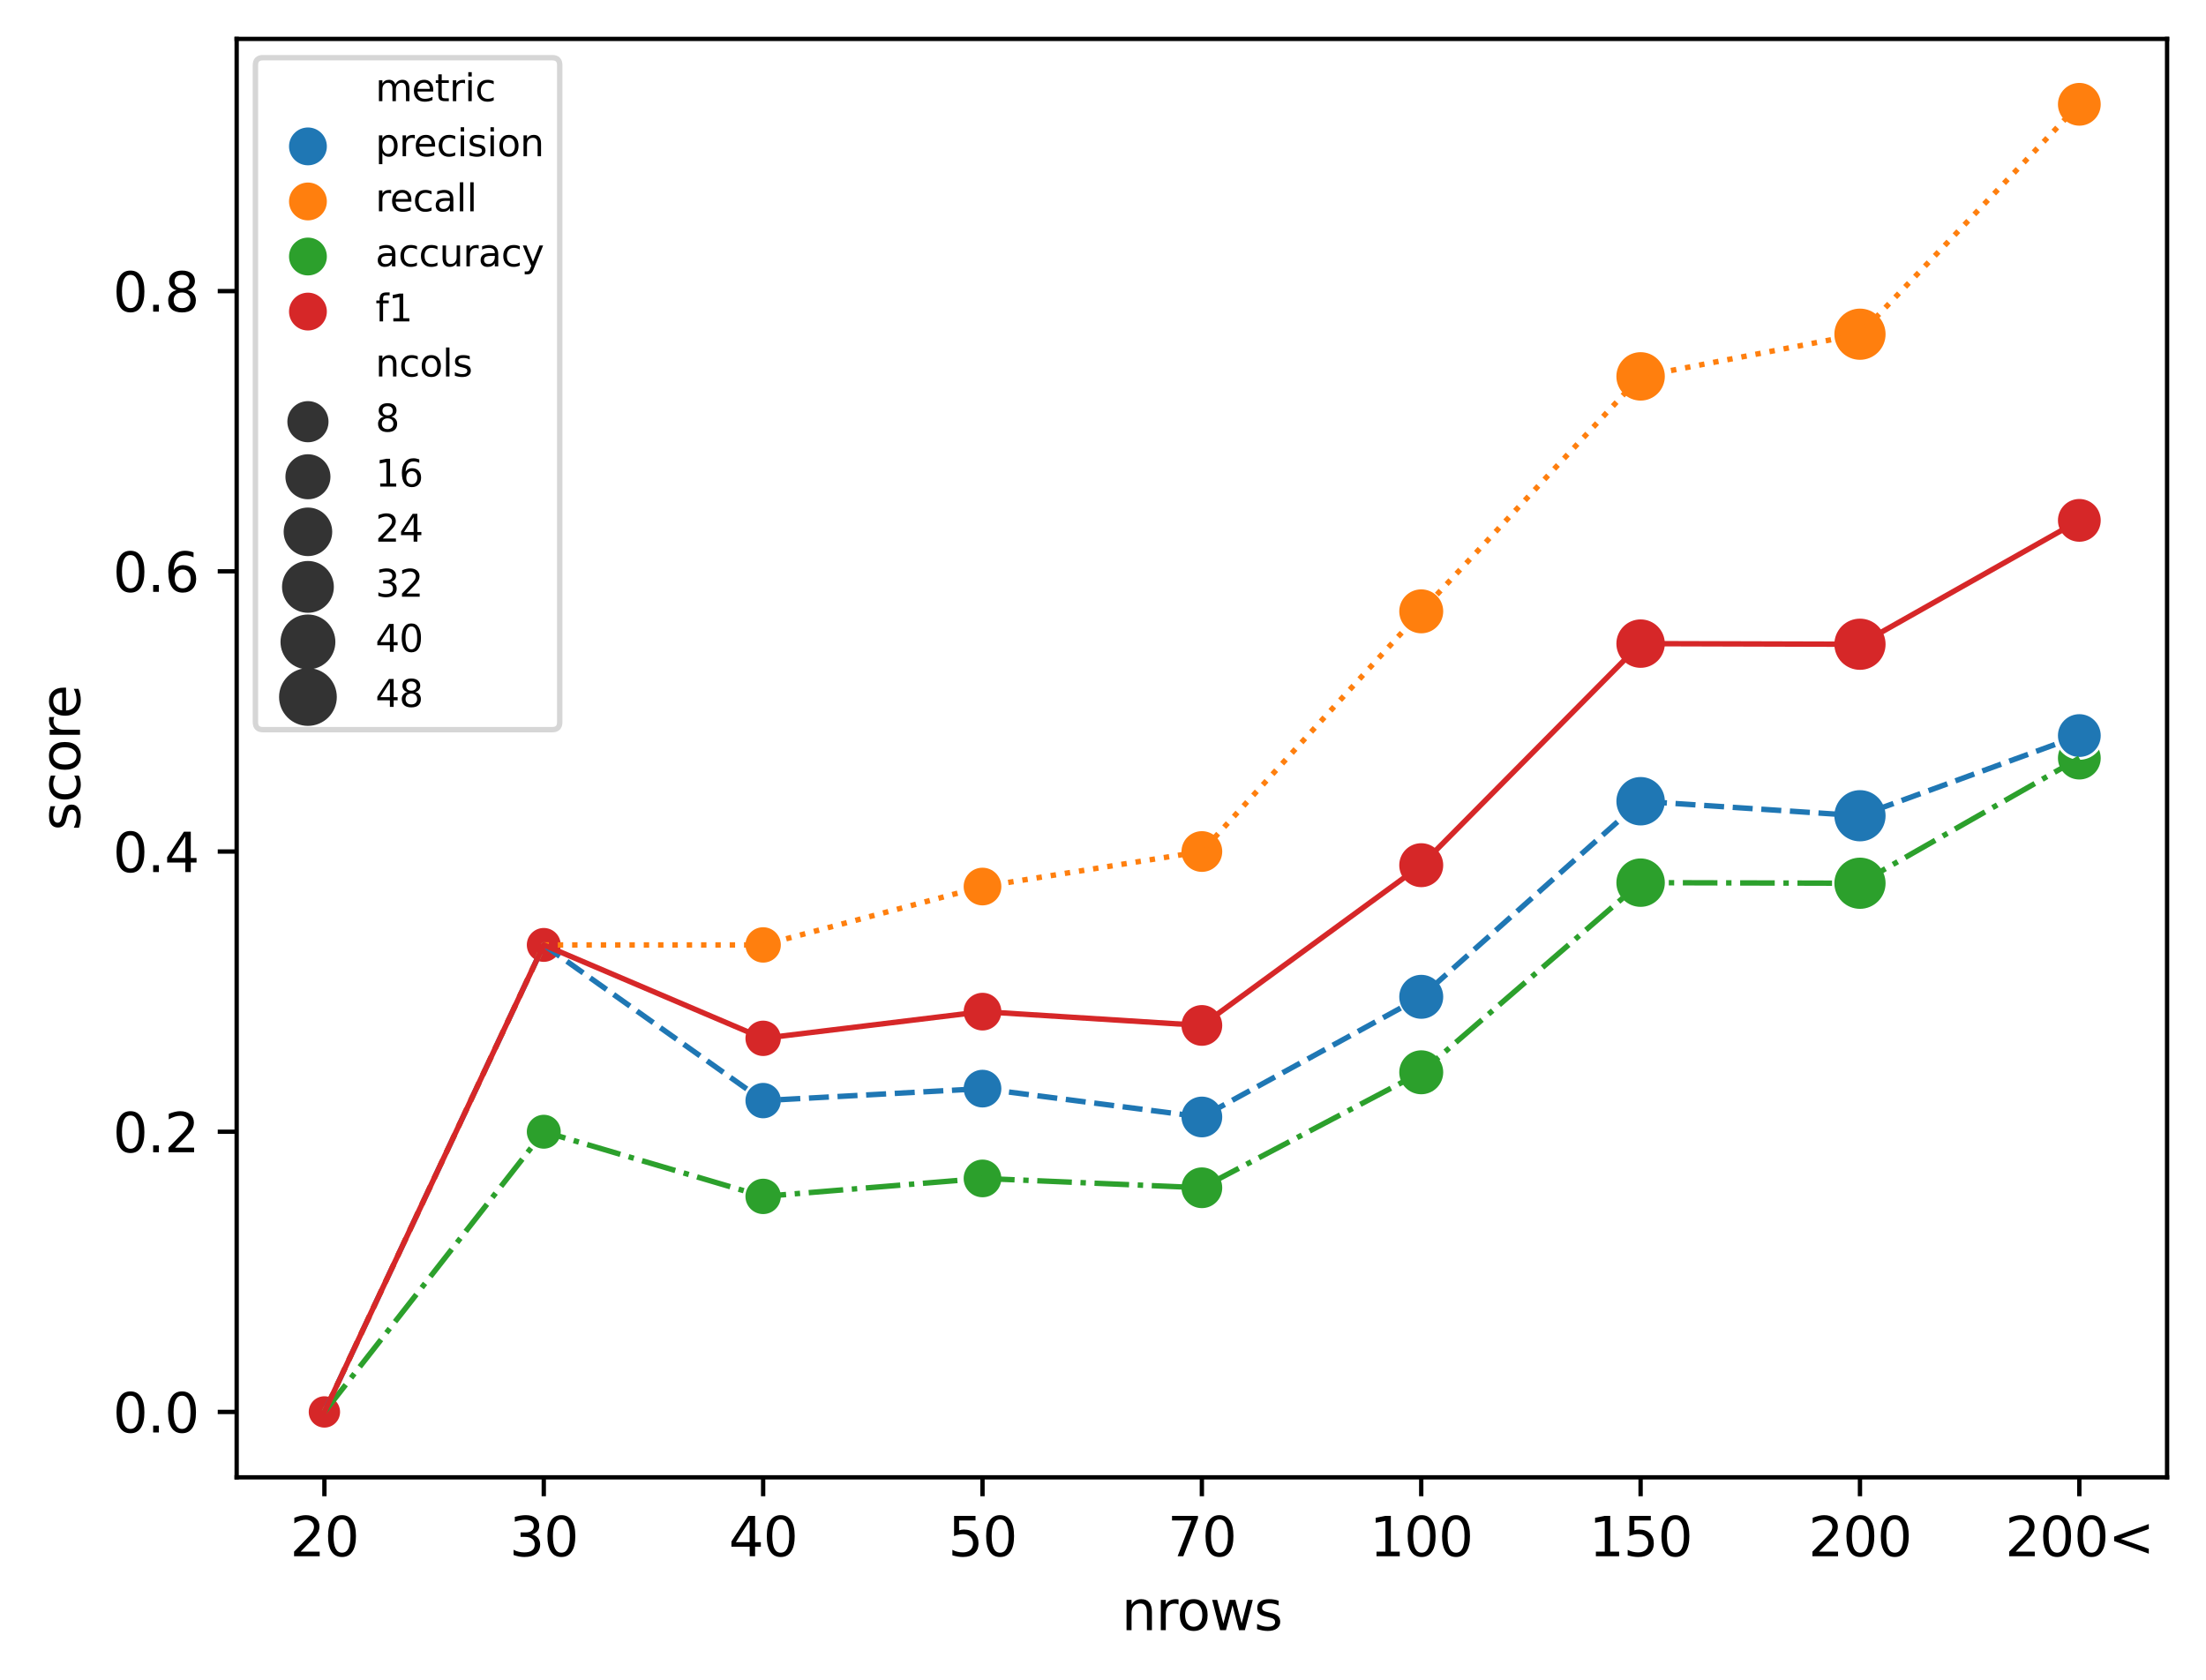 <?xml version="1.0" encoding="utf-8" standalone="no"?>
<!DOCTYPE svg PUBLIC "-//W3C//DTD SVG 1.1//EN"
  "http://www.w3.org/Graphics/SVG/1.1/DTD/svg11.dtd">
<svg xmlns:xlink="http://www.w3.org/1999/xlink" width="408.101pt" height="310.868pt" viewBox="0 0 408.101 310.868" xmlns="http://www.w3.org/2000/svg" version="1.1">
 <defs>
  <style type="text/css">*{stroke-linejoin: round; stroke-linecap: butt}</style>
 </defs>
 <g id="figure_1">
  <g id="patch_1">
   <path d="M 0 310.868 
L 408.101 310.868 
L 408.101 0 
L 0 0 
z
" style="fill: #ffffff"/>
  </g>
  <g id="axes_1">
   <g id="patch_2">
    <path d="M 43.781 273.312 
L 400.901 273.312 
L 400.901 7.2 
L 43.781 7.2 
z
" style="fill: #ffffff"/>
   </g>
   <g id="PathCollection_1">
    <path d="M 384.669 144.476 
C 385.788 144.476 386.861 144.032 387.653 143.24 
C 388.444 142.449 388.889 141.375 388.889 140.256 
C 388.889 139.137 388.444 138.063 387.653 137.272 
C 386.861 136.48 385.788 136.036 384.669 136.036 
C 383.549 136.036 382.476 136.48 381.684 137.272 
C 380.893 138.063 380.448 139.137 380.448 140.256 
C 380.448 141.375 380.893 142.449 381.684 143.24 
C 382.476 144.032 383.549 144.476 384.669 144.476 
z
" clip-path="url(#p14c8419412)" style="fill: #2ca02c; stroke: #ffffff; stroke-width: 0.525"/>
    <path d="M 384.669 140.305 
C 385.788 140.305 386.861 139.861 387.653 139.069 
C 388.444 138.278 388.889 137.204 388.889 136.085 
C 388.889 134.966 388.444 133.892 387.653 133.101 
C 386.861 132.309 385.788 131.864 384.669 131.864 
C 383.549 131.864 382.476 132.309 381.684 133.101 
C 380.893 133.892 380.448 134.966 380.448 136.085 
C 380.448 137.204 380.893 138.278 381.684 139.069 
C 382.476 139.861 383.549 140.305 384.669 140.305 
z
" clip-path="url(#p14c8419412)" style="fill: #1f77b4; stroke: #ffffff; stroke-width: 0.525"/>
    <path d="M 384.669 23.516 
C 385.788 23.516 386.861 23.072 387.653 22.28 
C 388.444 21.489 388.889 20.415 388.889 19.296 
C 388.889 18.177 388.444 17.103 387.653 16.312 
C 386.861 15.52 385.788 15.076 384.669 15.076 
C 383.549 15.076 382.476 15.52 381.684 16.312 
C 380.893 17.103 380.448 18.177 380.448 19.296 
C 380.448 20.415 380.893 21.489 381.684 22.28 
C 382.476 23.072 383.549 23.516 384.669 23.516 
z
" clip-path="url(#p14c8419412)" style="fill: #ff7f0e; stroke: #ffffff; stroke-width: 0.525"/>
    <path d="M 384.669 100.491 
C 385.788 100.491 386.861 100.046 387.653 99.255 
C 388.444 98.463 388.889 97.39 388.889 96.271 
C 388.889 95.151 388.444 94.078 387.653 93.286 
C 386.861 92.495 385.788 92.05 384.669 92.05 
C 383.549 92.05 382.476 92.495 381.684 93.286 
C 380.893 94.078 380.448 95.151 380.448 96.271 
C 380.448 97.39 380.893 98.463 381.684 99.255 
C 382.476 100.046 383.549 100.491 384.669 100.491 
z
" clip-path="url(#p14c8419412)" style="fill: #d62728; stroke: #ffffff; stroke-width: 0.525"/>
    <path d="M 344.087 168.405 
C 345.413 168.405 346.685 167.878 347.622 166.94 
C 348.56 166.003 349.087 164.731 349.087 163.405 
C 349.087 162.079 348.56 160.807 347.622 159.869 
C 346.685 158.932 345.413 158.405 344.087 158.405 
C 342.761 158.405 341.489 158.932 340.551 159.869 
C 339.614 160.807 339.087 162.079 339.087 163.405 
C 339.087 164.731 339.614 166.003 340.551 166.94 
C 341.489 167.878 342.761 168.405 344.087 168.405 
z
" clip-path="url(#p14c8419412)" style="fill: #2ca02c; stroke: #ffffff; stroke-width: 0.525"/>
    <path d="M 344.087 155.918 
C 345.413 155.918 346.685 155.391 347.622 154.454 
C 348.56 153.516 349.087 152.244 349.087 150.918 
C 349.087 149.592 348.56 148.32 347.622 147.383 
C 346.685 146.445 345.413 145.918 344.087 145.918 
C 342.761 145.918 341.489 146.445 340.551 147.383 
C 339.614 148.32 339.087 149.592 339.087 150.918 
C 339.087 152.244 339.614 153.516 340.551 154.454 
C 341.489 155.391 342.761 155.918 344.087 155.918 
z
" clip-path="url(#p14c8419412)" style="fill: #1f77b4; stroke: #ffffff; stroke-width: 0.525"/>
    <path d="M 344.087 66.831 
C 345.413 66.831 346.685 66.305 347.622 65.367 
C 348.56 64.429 349.087 63.157 349.087 61.831 
C 349.087 60.505 348.56 59.233 347.622 58.296 
C 346.685 57.358 345.413 56.831 344.087 56.831 
C 342.761 56.831 341.489 57.358 340.551 58.296 
C 339.614 59.233 339.087 60.505 339.087 61.831 
C 339.087 63.157 339.614 64.429 340.551 65.367 
C 341.489 66.305 342.761 66.831 344.087 66.831 
z
" clip-path="url(#p14c8419412)" style="fill: #ff7f0e; stroke: #ffffff; stroke-width: 0.525"/>
    <path d="M 344.087 124.189 
C 345.413 124.189 346.685 123.662 347.622 122.724 
C 348.56 121.787 349.087 120.515 349.087 119.189 
C 349.087 117.863 348.56 116.591 347.622 115.653 
C 346.685 114.715 345.413 114.189 344.087 114.189 
C 342.761 114.189 341.489 114.715 340.551 115.653 
C 339.614 116.591 339.087 117.863 339.087 119.189 
C 339.087 120.515 339.614 121.787 340.551 122.724 
C 341.489 123.662 342.761 124.189 344.087 124.189 
z
" clip-path="url(#p14c8419412)" style="fill: #d62728; stroke: #ffffff; stroke-width: 0.525"/>
    <path d="M 60.014 264.378 
C 60.853 264.378 61.657 264.045 62.25 263.452 
C 62.843 262.859 63.176 262.055 63.176 261.216 
C 63.176 260.377 62.843 259.573 62.25 258.98 
C 61.657 258.387 60.853 258.054 60.014 258.054 
C 59.175 258.054 58.371 258.387 57.778 258.98 
C 57.185 259.573 56.852 260.377 56.852 261.216 
C 56.852 262.055 57.185 262.859 57.778 263.452 
C 58.371 264.045 59.175 264.378 60.014 264.378 
z
" clip-path="url(#p14c8419412)" style="fill: #2ca02c; stroke: #ffffff; stroke-width: 0.525"/>
    <path d="M 60.014 264.378 
C 60.853 264.378 61.657 264.045 62.25 263.452 
C 62.843 262.859 63.176 262.055 63.176 261.216 
C 63.176 260.377 62.843 259.573 62.25 258.98 
C 61.657 258.387 60.853 258.054 60.014 258.054 
C 59.175 258.054 58.371 258.387 57.778 258.98 
C 57.185 259.573 56.852 260.377 56.852 261.216 
C 56.852 262.055 57.185 262.859 57.778 263.452 
C 58.371 264.045 59.175 264.378 60.014 264.378 
z
" clip-path="url(#p14c8419412)" style="fill: #1f77b4; stroke: #ffffff; stroke-width: 0.525"/>
    <path d="M 60.014 264.378 
C 60.853 264.378 61.657 264.045 62.25 263.452 
C 62.843 262.859 63.176 262.055 63.176 261.216 
C 63.176 260.377 62.843 259.573 62.25 258.98 
C 61.657 258.387 60.853 258.054 60.014 258.054 
C 59.175 258.054 58.371 258.387 57.778 258.98 
C 57.185 259.573 56.852 260.377 56.852 261.216 
C 56.852 262.055 57.185 262.859 57.778 263.452 
C 58.371 264.045 59.175 264.378 60.014 264.378 
z
" clip-path="url(#p14c8419412)" style="fill: #ff7f0e; stroke: #ffffff; stroke-width: 0.525"/>
    <path d="M 60.014 264.378 
C 60.853 264.378 61.657 264.045 62.25 263.452 
C 62.843 262.859 63.176 262.055 63.176 261.216 
C 63.176 260.377 62.843 259.573 62.25 258.98 
C 61.657 258.387 60.853 258.054 60.014 258.054 
C 59.175 258.054 58.371 258.387 57.778 258.98 
C 57.185 259.573 56.852 260.377 56.852 261.216 
C 56.852 262.055 57.185 262.859 57.778 263.452 
C 58.371 264.045 59.175 264.378 60.014 264.378 
z
" clip-path="url(#p14c8419412)" style="fill: #d62728; stroke: #ffffff; stroke-width: 0.525"/>
    <path d="M 100.596 212.776 
C 101.498 212.776 102.363 212.418 103 211.78 
C 103.638 211.143 103.996 210.278 103.996 209.376 
C 103.996 208.474 103.638 207.609 103 206.972 
C 102.363 206.334 101.498 205.976 100.596 205.976 
C 99.694 205.976 98.829 206.334 98.191 206.972 
C 97.554 207.609 97.195 208.474 97.195 209.376 
C 97.195 210.278 97.554 211.143 98.191 211.78 
C 98.829 212.418 99.694 212.776 100.596 212.776 
z
" clip-path="url(#p14c8419412)" style="fill: #2ca02c; stroke: #ffffff; stroke-width: 0.525"/>
    <path d="M 100.596 178.216 
C 101.498 178.216 102.363 177.858 103 177.22 
C 103.638 176.583 103.996 175.718 103.996 174.816 
C 103.996 173.914 103.638 173.049 103 172.412 
C 102.363 171.774 101.498 171.416 100.596 171.416 
C 99.694 171.416 98.829 171.774 98.191 172.412 
C 97.554 173.049 97.195 173.914 97.195 174.816 
C 97.195 175.718 97.554 176.583 98.191 177.22 
C 98.829 177.858 99.694 178.216 100.596 178.216 
z
" clip-path="url(#p14c8419412)" style="fill: #1f77b4; stroke: #ffffff; stroke-width: 0.525"/>
    <path d="M 100.596 178.216 
C 101.498 178.216 102.363 177.858 103 177.22 
C 103.638 176.583 103.996 175.718 103.996 174.816 
C 103.996 173.914 103.638 173.049 103 172.412 
C 102.363 171.774 101.498 171.416 100.596 171.416 
C 99.694 171.416 98.829 171.774 98.191 172.412 
C 97.554 173.049 97.195 173.914 97.195 174.816 
C 97.195 175.718 97.554 176.583 98.191 177.22 
C 98.829 177.858 99.694 178.216 100.596 178.216 
z
" clip-path="url(#p14c8419412)" style="fill: #ff7f0e; stroke: #ffffff; stroke-width: 0.525"/>
    <path d="M 100.596 178.216 
C 101.498 178.216 102.363 177.858 103 177.22 
C 103.638 176.583 103.996 175.718 103.996 174.816 
C 103.996 173.914 103.638 173.049 103 172.412 
C 102.363 171.774 101.498 171.416 100.596 171.416 
C 99.694 171.416 98.829 171.774 98.191 172.412 
C 97.554 173.049 97.195 173.914 97.195 174.816 
C 97.195 175.718 97.554 176.583 98.191 177.22 
C 98.829 177.858 99.694 178.216 100.596 178.216 
z
" clip-path="url(#p14c8419412)" style="fill: #d62728; stroke: #ffffff; stroke-width: 0.525"/>
    <path d="M 141.178 224.875 
C 142.115 224.875 143.015 224.502 143.678 223.839 
C 144.341 223.176 144.713 222.277 144.713 221.339 
C 144.713 220.401 144.341 219.502 143.678 218.839 
C 143.015 218.176 142.115 217.804 141.178 217.804 
C 140.24 217.804 139.341 218.176 138.678 218.839 
C 138.015 219.502 137.642 220.401 137.642 221.339 
C 137.642 222.277 138.015 223.176 138.678 223.839 
C 139.341 224.502 140.24 224.875 141.178 224.875 
z
" clip-path="url(#p14c8419412)" style="fill: #2ca02c; stroke: #ffffff; stroke-width: 0.525"/>
    <path d="M 141.178 207.152 
C 142.115 207.152 143.015 206.779 143.678 206.116 
C 144.341 205.453 144.713 204.554 144.713 203.616 
C 144.713 202.678 144.341 201.779 143.678 201.116 
C 143.015 200.453 142.115 200.08 141.178 200.08 
C 140.24 200.08 139.341 200.453 138.678 201.116 
C 138.015 201.779 137.642 202.678 137.642 203.616 
C 137.642 204.554 138.015 205.453 138.678 206.116 
C 139.341 206.779 140.24 207.152 141.178 207.152 
z
" clip-path="url(#p14c8419412)" style="fill: #1f77b4; stroke: #ffffff; stroke-width: 0.525"/>
    <path d="M 141.178 178.352 
C 142.115 178.352 143.015 177.979 143.678 177.316 
C 144.341 176.653 144.713 175.754 144.713 174.816 
C 144.713 173.878 144.341 172.979 143.678 172.316 
C 143.015 171.653 142.115 171.28 141.178 171.28 
C 140.24 171.28 139.341 171.653 138.678 172.316 
C 138.015 172.979 137.642 173.878 137.642 174.816 
C 137.642 175.754 138.015 176.653 138.678 177.316 
C 139.341 177.979 140.24 178.352 141.178 178.352 
z
" clip-path="url(#p14c8419412)" style="fill: #ff7f0e; stroke: #ffffff; stroke-width: 0.525"/>
    <path d="M 141.178 195.632 
C 142.115 195.632 143.015 195.259 143.678 194.596 
C 144.341 193.933 144.713 193.034 144.713 192.096 
C 144.713 191.158 144.341 190.259 143.678 189.596 
C 143.015 188.933 142.115 188.56 141.178 188.56 
C 140.24 188.56 139.341 188.933 138.678 189.596 
C 138.015 190.259 137.642 191.158 137.642 192.096 
C 137.642 193.034 138.015 193.933 138.678 194.596 
C 139.341 195.259 140.24 195.632 141.178 195.632 
z
" clip-path="url(#p14c8419412)" style="fill: #d62728; stroke: #ffffff; stroke-width: 0.525"/>
    <path d="M 181.759 221.766 
C 182.754 221.766 183.708 221.371 184.411 220.668 
C 185.114 219.964 185.509 219.011 185.509 218.016 
C 185.509 217.021 185.114 216.068 184.411 215.364 
C 183.708 214.661 182.754 214.266 181.759 214.266 
C 180.765 214.266 179.811 214.661 179.108 215.364 
C 178.405 216.068 178.009 217.021 178.009 218.016 
C 178.009 219.011 178.405 219.964 179.108 220.668 
C 179.811 221.371 180.765 221.766 181.759 221.766 
z
" clip-path="url(#p14c8419412)" style="fill: #2ca02c; stroke: #ffffff; stroke-width: 0.525"/>
    <path d="M 181.759 205.151 
C 182.754 205.151 183.708 204.755 184.411 204.052 
C 185.114 203.349 185.509 202.395 185.509 201.401 
C 185.509 200.406 185.114 199.452 184.411 198.749 
C 183.708 198.046 182.754 197.651 181.759 197.651 
C 180.765 197.651 179.811 198.046 179.108 198.749 
C 178.405 199.452 178.009 200.406 178.009 201.401 
C 178.009 202.395 178.405 203.349 179.108 204.052 
C 179.811 204.755 180.765 205.151 181.759 205.151 
z
" clip-path="url(#p14c8419412)" style="fill: #1f77b4; stroke: #ffffff; stroke-width: 0.525"/>
    <path d="M 181.759 167.766 
C 182.754 167.766 183.708 167.371 184.411 166.668 
C 185.114 165.964 185.509 165.011 185.509 164.016 
C 185.509 163.021 185.114 162.068 184.411 161.364 
C 183.708 160.661 182.754 160.266 181.759 160.266 
C 180.765 160.266 179.811 160.661 179.108 161.364 
C 178.405 162.068 178.009 163.021 178.009 164.016 
C 178.009 165.011 178.405 165.964 179.108 166.668 
C 179.811 167.371 180.765 167.766 181.759 167.766 
z
" clip-path="url(#p14c8419412)" style="fill: #ff7f0e; stroke: #ffffff; stroke-width: 0.525"/>
    <path d="M 181.759 190.909 
C 182.754 190.909 183.708 190.514 184.411 189.811 
C 185.114 189.107 185.509 188.153 185.509 187.159 
C 185.509 186.164 185.114 185.21 184.411 184.507 
C 183.708 183.804 182.754 183.409 181.759 183.409 
C 180.765 183.409 179.811 183.804 179.108 184.507 
C 178.405 185.21 178.009 186.164 178.009 187.159 
C 178.009 188.153 178.405 189.107 179.108 189.811 
C 179.811 190.514 180.765 190.909 181.759 190.909 
z
" clip-path="url(#p14c8419412)" style="fill: #d62728; stroke: #ffffff; stroke-width: 0.525"/>
    <path d="M 222.341 223.775 
C 223.41 223.775 224.436 223.35 225.192 222.594 
C 225.948 221.838 226.372 220.813 226.372 219.744 
C 226.372 218.675 225.948 217.65 225.192 216.894 
C 224.436 216.138 223.41 215.713 222.341 215.713 
C 221.272 215.713 220.247 216.138 219.491 216.894 
C 218.735 217.65 218.31 218.675 218.31 219.744 
C 218.31 220.813 218.735 221.838 219.491 222.594 
C 220.247 223.35 221.272 223.775 222.341 223.775 
z
" clip-path="url(#p14c8419412)" style="fill: #2ca02c; stroke: #ffffff; stroke-width: 0.525"/>
    <path d="M 222.341 210.679 
C 223.41 210.679 224.436 210.254 225.192 209.498 
C 225.948 208.742 226.372 207.717 226.372 206.648 
C 226.372 205.579 225.948 204.553 225.192 203.797 
C 224.436 203.041 223.41 202.616 222.341 202.616 
C 221.272 202.616 220.247 203.041 219.491 203.797 
C 218.735 204.553 218.31 205.579 218.31 206.648 
C 218.31 207.717 218.735 208.742 219.491 209.498 
C 220.247 210.254 221.272 210.679 222.341 210.679 
z
" clip-path="url(#p14c8419412)" style="fill: #1f77b4; stroke: #ffffff; stroke-width: 0.525"/>
    <path d="M 222.341 161.567 
C 223.41 161.567 224.436 161.142 225.192 160.386 
C 225.948 159.63 226.372 158.605 226.372 157.536 
C 226.372 156.467 225.948 155.442 225.192 154.686 
C 224.436 153.93 223.41 153.505 222.341 153.505 
C 221.272 153.505 220.247 153.93 219.491 154.686 
C 218.735 155.442 218.31 156.467 218.31 157.536 
C 218.31 158.605 218.735 159.63 219.491 160.386 
C 220.247 161.142 221.272 161.567 222.341 161.567 
z
" clip-path="url(#p14c8419412)" style="fill: #ff7f0e; stroke: #ffffff; stroke-width: 0.525"/>
    <path d="M 222.341 193.744 
C 223.41 193.744 224.436 193.319 225.192 192.563 
C 225.948 191.807 226.372 190.782 226.372 189.713 
C 226.372 188.643 225.948 187.618 225.192 186.862 
C 224.436 186.106 223.41 185.681 222.341 185.681 
C 221.272 185.681 220.247 186.106 219.491 186.862 
C 218.735 187.618 218.31 188.643 218.31 189.713 
C 218.31 190.782 218.735 191.807 219.491 192.563 
C 220.247 193.319 221.272 193.744 222.341 193.744 
z
" clip-path="url(#p14c8419412)" style="fill: #d62728; stroke: #ffffff; stroke-width: 0.525"/>
    <path d="M 262.923 202.71 
C 264.071 202.71 265.173 202.254 265.985 201.441 
C 266.797 200.629 267.253 199.528 267.253 198.38 
C 267.253 197.231 266.797 196.13 265.985 195.318 
C 265.173 194.506 264.071 194.05 262.923 194.05 
C 261.775 194.05 260.673 194.506 259.861 195.318 
C 259.049 196.13 258.593 197.231 258.593 198.38 
C 258.593 199.528 259.049 200.629 259.861 201.441 
C 260.673 202.254 261.775 202.71 262.923 202.71 
z
" clip-path="url(#p14c8419412)" style="fill: #2ca02c; stroke: #ffffff; stroke-width: 0.525"/>
    <path d="M 262.923 188.746 
C 264.071 188.746 265.173 188.29 265.985 187.478 
C 266.797 186.666 267.253 185.564 267.253 184.416 
C 267.253 183.268 266.797 182.166 265.985 181.354 
C 265.173 180.542 264.071 180.086 262.923 180.086 
C 261.775 180.086 260.673 180.542 259.861 181.354 
C 259.049 182.166 258.593 183.268 258.593 184.416 
C 258.593 185.564 259.049 186.666 259.861 187.478 
C 260.673 188.29 261.775 188.746 262.923 188.746 
z
" clip-path="url(#p14c8419412)" style="fill: #1f77b4; stroke: #ffffff; stroke-width: 0.525"/>
    <path d="M 262.923 117.432 
C 264.071 117.432 265.173 116.976 265.985 116.164 
C 266.797 115.352 267.253 114.25 267.253 113.102 
C 267.253 111.953 266.797 110.852 265.985 110.04 
C 265.173 109.228 264.071 108.772 262.923 108.772 
C 261.775 108.772 260.673 109.228 259.861 110.04 
C 259.049 110.852 258.593 111.953 258.593 113.102 
C 258.593 114.25 259.049 115.352 259.861 116.164 
C 260.673 116.976 261.775 117.432 262.923 117.432 
z
" clip-path="url(#p14c8419412)" style="fill: #ff7f0e; stroke: #ffffff; stroke-width: 0.525"/>
    <path d="M 262.923 164.395 
C 264.071 164.395 265.173 163.939 265.985 163.127 
C 266.797 162.315 267.253 161.213 267.253 160.065 
C 267.253 158.916 266.797 157.815 265.985 157.003 
C 265.173 156.191 264.071 155.735 262.923 155.735 
C 261.775 155.735 260.673 156.191 259.861 157.003 
C 259.049 157.815 258.593 158.916 258.593 160.065 
C 258.593 161.213 259.049 162.315 259.861 163.127 
C 260.673 163.939 261.775 164.395 262.923 164.395 
z
" clip-path="url(#p14c8419412)" style="fill: #d62728; stroke: #ffffff; stroke-width: 0.525"/>
    <path d="M 303.505 168.039 
C 304.763 168.039 305.969 167.54 306.859 166.65 
C 307.749 165.761 308.248 164.554 308.248 163.296 
C 308.248 162.038 307.749 160.831 306.859 159.942 
C 305.969 159.052 304.763 158.553 303.505 158.553 
C 302.247 158.553 301.04 159.052 300.151 159.942 
C 299.261 160.831 298.761 162.038 298.761 163.296 
C 298.761 164.554 299.261 165.761 300.151 166.65 
C 301.04 167.54 302.247 168.039 303.505 168.039 
z
" clip-path="url(#p14c8419412)" style="fill: #2ca02c; stroke: #ffffff; stroke-width: 0.525"/>
    <path d="M 303.505 152.975 
C 304.763 152.975 305.969 152.475 306.859 151.585 
C 307.749 150.696 308.248 149.489 308.248 148.231 
C 308.248 146.973 307.749 145.767 306.859 144.877 
C 305.969 143.988 304.763 143.488 303.505 143.488 
C 302.247 143.488 301.04 143.988 300.151 144.877 
C 299.261 145.767 298.761 146.973 298.761 148.231 
C 298.761 149.489 299.261 150.696 300.151 151.585 
C 301.04 152.475 302.247 152.975 303.505 152.975 
z
" clip-path="url(#p14c8419412)" style="fill: #1f77b4; stroke: #ffffff; stroke-width: 0.525"/>
    <path d="M 303.505 74.377 
C 304.763 74.377 305.969 73.877 306.859 72.987 
C 307.749 72.098 308.248 70.891 308.248 69.633 
C 308.248 68.375 307.749 67.169 306.859 66.279 
C 305.969 65.39 304.763 64.89 303.505 64.89 
C 302.247 64.89 301.04 65.39 300.151 66.279 
C 299.261 67.169 298.761 68.375 298.761 69.633 
C 298.761 70.891 299.261 72.098 300.151 72.987 
C 301.04 73.877 302.247 74.377 303.505 74.377 
z
" clip-path="url(#p14c8419412)" style="fill: #ff7f0e; stroke: #ffffff; stroke-width: 0.525"/>
    <path d="M 303.505 123.817 
C 304.763 123.817 305.969 123.318 306.859 122.428 
C 307.749 121.539 308.248 120.332 308.248 119.074 
C 308.248 117.816 307.749 116.609 306.859 115.72 
C 305.969 114.83 304.763 114.331 303.505 114.331 
C 302.247 114.331 301.04 114.83 300.151 115.72 
C 299.261 116.609 298.761 117.816 298.761 119.074 
C 298.761 120.332 299.261 121.539 300.151 122.428 
C 301.04 123.318 302.247 123.817 303.505 123.817 
z
" clip-path="url(#p14c8419412)" style="fill: #d62728; stroke: #ffffff; stroke-width: 0.525"/>
   </g>
   <g id="PathCollection_2"/>
   <g id="PathCollection_3"/>
   <g id="PathCollection_4"/>
   <g id="PathCollection_5"/>
   <g id="PathCollection_6"/>
   <g id="PathCollection_7"/>
   <g id="PathCollection_8"/>
   <g id="PathCollection_9"/>
   <g id="PathCollection_10"/>
   <g id="PathCollection_11"/>
   <g id="matplotlib.axis_1">
    <g id="xtick_1">
     <g id="line2d_1">
      <defs>
       <path id="mf96c2c9dcd" d="M 0 0 
L 0 3.5 
" style="stroke: #000000; stroke-width: 0.8"/>
      </defs>
      <g>
       <use xlink:href="#mf96c2c9dcd" x="60.014" y="273.312" style="stroke: #000000; stroke-width: 0.8"/>
      </g>
     </g>
     <g id="text_1">
      <!-- 20 -->
      <g transform="translate(53.651 287.91)scale(0.1 -0.1)">
       <defs>
        <path id="DejaVuSans-32" d="M 1228 531 
L 3431 531 
L 3431 0 
L 469 0 
L 469 531 
Q 828 903 1448 1529 
Q 2069 2156 2228 2338 
Q 2531 2678 2651 2914 
Q 2772 3150 2772 3378 
Q 2772 3750 2511 3984 
Q 2250 4219 1831 4219 
Q 1534 4219 1204 4116 
Q 875 4013 500 3803 
L 500 4441 
Q 881 4594 1212 4672 
Q 1544 4750 1819 4750 
Q 2544 4750 2975 4387 
Q 3406 4025 3406 3419 
Q 3406 3131 3298 2873 
Q 3191 2616 2906 2266 
Q 2828 2175 2409 1742 
Q 1991 1309 1228 531 
z
" transform="scale(0.016)"/>
        <path id="DejaVuSans-30" d="M 2034 4250 
Q 1547 4250 1301 3770 
Q 1056 3291 1056 2328 
Q 1056 1369 1301 889 
Q 1547 409 2034 409 
Q 2525 409 2770 889 
Q 3016 1369 3016 2328 
Q 3016 3291 2770 3770 
Q 2525 4250 2034 4250 
z
M 2034 4750 
Q 2819 4750 3233 4129 
Q 3647 3509 3647 2328 
Q 3647 1150 3233 529 
Q 2819 -91 2034 -91 
Q 1250 -91 836 529 
Q 422 1150 422 2328 
Q 422 3509 836 4129 
Q 1250 4750 2034 4750 
z
" transform="scale(0.016)"/>
       </defs>
       <use xlink:href="#DejaVuSans-32"/>
       <use xlink:href="#DejaVuSans-30" x="63.623"/>
      </g>
     </g>
    </g>
    <g id="xtick_2">
     <g id="line2d_2">
      <g>
       <use xlink:href="#mf96c2c9dcd" x="100.596" y="273.312" style="stroke: #000000; stroke-width: 0.8"/>
      </g>
     </g>
     <g id="text_2">
      <!-- 30 -->
      <g transform="translate(94.233 287.91)scale(0.1 -0.1)">
       <defs>
        <path id="DejaVuSans-33" d="M 2597 2516 
Q 3050 2419 3304 2112 
Q 3559 1806 3559 1356 
Q 3559 666 3084 287 
Q 2609 -91 1734 -91 
Q 1441 -91 1130 -33 
Q 819 25 488 141 
L 488 750 
Q 750 597 1062 519 
Q 1375 441 1716 441 
Q 2309 441 2620 675 
Q 2931 909 2931 1356 
Q 2931 1769 2642 2001 
Q 2353 2234 1838 2234 
L 1294 2234 
L 1294 2753 
L 1863 2753 
Q 2328 2753 2575 2939 
Q 2822 3125 2822 3475 
Q 2822 3834 2567 4026 
Q 2313 4219 1838 4219 
Q 1578 4219 1281 4162 
Q 984 4106 628 3988 
L 628 4550 
Q 988 4650 1302 4700 
Q 1616 4750 1894 4750 
Q 2613 4750 3031 4423 
Q 3450 4097 3450 3541 
Q 3450 3153 3228 2886 
Q 3006 2619 2597 2516 
z
" transform="scale(0.016)"/>
       </defs>
       <use xlink:href="#DejaVuSans-33"/>
       <use xlink:href="#DejaVuSans-30" x="63.623"/>
      </g>
     </g>
    </g>
    <g id="xtick_3">
     <g id="line2d_3">
      <g>
       <use xlink:href="#mf96c2c9dcd" x="141.178" y="273.312" style="stroke: #000000; stroke-width: 0.8"/>
      </g>
     </g>
     <g id="text_3">
      <!-- 40 -->
      <g transform="translate(134.815 287.91)scale(0.1 -0.1)">
       <defs>
        <path id="DejaVuSans-34" d="M 2419 4116 
L 825 1625 
L 2419 1625 
L 2419 4116 
z
M 2253 4666 
L 3047 4666 
L 3047 1625 
L 3713 1625 
L 3713 1100 
L 3047 1100 
L 3047 0 
L 2419 0 
L 2419 1100 
L 313 1100 
L 313 1709 
L 2253 4666 
z
" transform="scale(0.016)"/>
       </defs>
       <use xlink:href="#DejaVuSans-34"/>
       <use xlink:href="#DejaVuSans-30" x="63.623"/>
      </g>
     </g>
    </g>
    <g id="xtick_4">
     <g id="line2d_4">
      <g>
       <use xlink:href="#mf96c2c9dcd" x="181.759" y="273.312" style="stroke: #000000; stroke-width: 0.8"/>
      </g>
     </g>
     <g id="text_4">
      <!-- 50 -->
      <g transform="translate(175.397 287.91)scale(0.1 -0.1)">
       <defs>
        <path id="DejaVuSans-35" d="M 691 4666 
L 3169 4666 
L 3169 4134 
L 1269 4134 
L 1269 2991 
Q 1406 3038 1543 3061 
Q 1681 3084 1819 3084 
Q 2600 3084 3056 2656 
Q 3513 2228 3513 1497 
Q 3513 744 3044 326 
Q 2575 -91 1722 -91 
Q 1428 -91 1123 -41 
Q 819 9 494 109 
L 494 744 
Q 775 591 1075 516 
Q 1375 441 1709 441 
Q 2250 441 2565 725 
Q 2881 1009 2881 1497 
Q 2881 1984 2565 2268 
Q 2250 2553 1709 2553 
Q 1456 2553 1204 2497 
Q 953 2441 691 2322 
L 691 4666 
z
" transform="scale(0.016)"/>
       </defs>
       <use xlink:href="#DejaVuSans-35"/>
       <use xlink:href="#DejaVuSans-30" x="63.623"/>
      </g>
     </g>
    </g>
    <g id="xtick_5">
     <g id="line2d_5">
      <g>
       <use xlink:href="#mf96c2c9dcd" x="222.341" y="273.312" style="stroke: #000000; stroke-width: 0.8"/>
      </g>
     </g>
     <g id="text_5">
      <!-- 70 -->
      <g transform="translate(215.979 287.91)scale(0.1 -0.1)">
       <defs>
        <path id="DejaVuSans-37" d="M 525 4666 
L 3525 4666 
L 3525 4397 
L 1831 0 
L 1172 0 
L 2766 4134 
L 525 4134 
L 525 4666 
z
" transform="scale(0.016)"/>
       </defs>
       <use xlink:href="#DejaVuSans-37"/>
       <use xlink:href="#DejaVuSans-30" x="63.623"/>
      </g>
     </g>
    </g>
    <g id="xtick_6">
     <g id="line2d_6">
      <g>
       <use xlink:href="#mf96c2c9dcd" x="262.923" y="273.312" style="stroke: #000000; stroke-width: 0.8"/>
      </g>
     </g>
     <g id="text_6">
      <!-- 100 -->
      <g transform="translate(253.379 287.91)scale(0.1 -0.1)">
       <defs>
        <path id="DejaVuSans-31" d="M 794 531 
L 1825 531 
L 1825 4091 
L 703 3866 
L 703 4441 
L 1819 4666 
L 2450 4666 
L 2450 531 
L 3481 531 
L 3481 0 
L 794 0 
L 794 531 
z
" transform="scale(0.016)"/>
       </defs>
       <use xlink:href="#DejaVuSans-31"/>
       <use xlink:href="#DejaVuSans-30" x="63.623"/>
       <use xlink:href="#DejaVuSans-30" x="127.246"/>
      </g>
     </g>
    </g>
    <g id="xtick_7">
     <g id="line2d_7">
      <g>
       <use xlink:href="#mf96c2c9dcd" x="303.505" y="273.312" style="stroke: #000000; stroke-width: 0.8"/>
      </g>
     </g>
     <g id="text_7">
      <!-- 150 -->
      <g transform="translate(293.961 287.91)scale(0.1 -0.1)">
       <use xlink:href="#DejaVuSans-31"/>
       <use xlink:href="#DejaVuSans-35" x="63.623"/>
       <use xlink:href="#DejaVuSans-30" x="127.246"/>
      </g>
     </g>
    </g>
    <g id="xtick_8">
     <g id="line2d_8">
      <g>
       <use xlink:href="#mf96c2c9dcd" x="344.087" y="273.312" style="stroke: #000000; stroke-width: 0.8"/>
      </g>
     </g>
     <g id="text_8">
      <!-- 200 -->
      <g transform="translate(334.543 287.91)scale(0.1 -0.1)">
       <use xlink:href="#DejaVuSans-32"/>
       <use xlink:href="#DejaVuSans-30" x="63.623"/>
       <use xlink:href="#DejaVuSans-30" x="127.246"/>
      </g>
     </g>
    </g>
    <g id="xtick_9">
     <g id="line2d_9">
      <g>
       <use xlink:href="#mf96c2c9dcd" x="384.669" y="273.312" style="stroke: #000000; stroke-width: 0.8"/>
      </g>
     </g>
     <g id="text_9">
      <!-- 200&lt; -->
      <g transform="translate(370.935 287.91)scale(0.1 -0.1)">
       <defs>
        <path id="DejaVuSans-3c" d="M 4684 3150 
L 1459 2003 
L 4684 863 
L 4684 294 
L 678 1747 
L 678 2266 
L 4684 3719 
L 4684 3150 
z
" transform="scale(0.016)"/>
       </defs>
       <use xlink:href="#DejaVuSans-32"/>
       <use xlink:href="#DejaVuSans-30" x="63.623"/>
       <use xlink:href="#DejaVuSans-30" x="127.246"/>
       <use xlink:href="#DejaVuSans-3c" x="190.869"/>
      </g>
     </g>
    </g>
    <g id="text_10">
     <!-- nrows -->
     <g transform="translate(207.476 301.589)scale(0.1 -0.1)">
      <defs>
       <path id="DejaVuSans-6e" d="M 3513 2113 
L 3513 0 
L 2938 0 
L 2938 2094 
Q 2938 2591 2744 2837 
Q 2550 3084 2163 3084 
Q 1697 3084 1428 2787 
Q 1159 2491 1159 1978 
L 1159 0 
L 581 0 
L 581 3500 
L 1159 3500 
L 1159 2956 
Q 1366 3272 1645 3428 
Q 1925 3584 2291 3584 
Q 2894 3584 3203 3211 
Q 3513 2838 3513 2113 
z
" transform="scale(0.016)"/>
       <path id="DejaVuSans-72" d="M 2631 2963 
Q 2534 3019 2420 3045 
Q 2306 3072 2169 3072 
Q 1681 3072 1420 2755 
Q 1159 2438 1159 1844 
L 1159 0 
L 581 0 
L 581 3500 
L 1159 3500 
L 1159 2956 
Q 1341 3275 1631 3429 
Q 1922 3584 2338 3584 
Q 2397 3584 2469 3576 
Q 2541 3569 2628 3553 
L 2631 2963 
z
" transform="scale(0.016)"/>
       <path id="DejaVuSans-6f" d="M 1959 3097 
Q 1497 3097 1228 2736 
Q 959 2375 959 1747 
Q 959 1119 1226 758 
Q 1494 397 1959 397 
Q 2419 397 2687 759 
Q 2956 1122 2956 1747 
Q 2956 2369 2687 2733 
Q 2419 3097 1959 3097 
z
M 1959 3584 
Q 2709 3584 3137 3096 
Q 3566 2609 3566 1747 
Q 3566 888 3137 398 
Q 2709 -91 1959 -91 
Q 1206 -91 779 398 
Q 353 888 353 1747 
Q 353 2609 779 3096 
Q 1206 3584 1959 3584 
z
" transform="scale(0.016)"/>
       <path id="DejaVuSans-77" d="M 269 3500 
L 844 3500 
L 1563 769 
L 2278 3500 
L 2956 3500 
L 3675 769 
L 4391 3500 
L 4966 3500 
L 4050 0 
L 3372 0 
L 2619 2869 
L 1863 0 
L 1184 0 
L 269 3500 
z
" transform="scale(0.016)"/>
       <path id="DejaVuSans-73" d="M 2834 3397 
L 2834 2853 
Q 2591 2978 2328 3040 
Q 2066 3103 1784 3103 
Q 1356 3103 1142 2972 
Q 928 2841 928 2578 
Q 928 2378 1081 2264 
Q 1234 2150 1697 2047 
L 1894 2003 
Q 2506 1872 2764 1633 
Q 3022 1394 3022 966 
Q 3022 478 2636 193 
Q 2250 -91 1575 -91 
Q 1294 -91 989 -36 
Q 684 19 347 128 
L 347 722 
Q 666 556 975 473 
Q 1284 391 1588 391 
Q 1994 391 2212 530 
Q 2431 669 2431 922 
Q 2431 1156 2273 1281 
Q 2116 1406 1581 1522 
L 1381 1569 
Q 847 1681 609 1914 
Q 372 2147 372 2553 
Q 372 3047 722 3315 
Q 1072 3584 1716 3584 
Q 2034 3584 2315 3537 
Q 2597 3491 2834 3397 
z
" transform="scale(0.016)"/>
      </defs>
      <use xlink:href="#DejaVuSans-6e"/>
      <use xlink:href="#DejaVuSans-72" x="63.379"/>
      <use xlink:href="#DejaVuSans-6f" x="102.242"/>
      <use xlink:href="#DejaVuSans-77" x="163.424"/>
      <use xlink:href="#DejaVuSans-73" x="245.211"/>
     </g>
    </g>
   </g>
   <g id="matplotlib.axis_2">
    <g id="ytick_1">
     <g id="line2d_10">
      <defs>
       <path id="mb2755a77a8" d="M 0 0 
L -3.5 0 
" style="stroke: #000000; stroke-width: 0.8"/>
      </defs>
      <g>
       <use xlink:href="#mb2755a77a8" x="43.781" y="261.216" style="stroke: #000000; stroke-width: 0.8"/>
      </g>
     </g>
     <g id="text_11">
      <!-- 0.0 -->
      <g transform="translate(20.878 265.015)scale(0.1 -0.1)">
       <defs>
        <path id="DejaVuSans-2e" d="M 684 794 
L 1344 794 
L 1344 0 
L 684 0 
L 684 794 
z
" transform="scale(0.016)"/>
       </defs>
       <use xlink:href="#DejaVuSans-30"/>
       <use xlink:href="#DejaVuSans-2e" x="63.623"/>
       <use xlink:href="#DejaVuSans-30" x="95.41"/>
      </g>
     </g>
    </g>
    <g id="ytick_2">
     <g id="line2d_11">
      <g>
       <use xlink:href="#mb2755a77a8" x="43.781" y="209.376" style="stroke: #000000; stroke-width: 0.8"/>
      </g>
     </g>
     <g id="text_12">
      <!-- 0.2 -->
      <g transform="translate(20.878 213.175)scale(0.1 -0.1)">
       <use xlink:href="#DejaVuSans-30"/>
       <use xlink:href="#DejaVuSans-2e" x="63.623"/>
       <use xlink:href="#DejaVuSans-32" x="95.41"/>
      </g>
     </g>
    </g>
    <g id="ytick_3">
     <g id="line2d_12">
      <g>
       <use xlink:href="#mb2755a77a8" x="43.781" y="157.536" style="stroke: #000000; stroke-width: 0.8"/>
      </g>
     </g>
     <g id="text_13">
      <!-- 0.4 -->
      <g transform="translate(20.878 161.335)scale(0.1 -0.1)">
       <use xlink:href="#DejaVuSans-30"/>
       <use xlink:href="#DejaVuSans-2e" x="63.623"/>
       <use xlink:href="#DejaVuSans-34" x="95.41"/>
      </g>
     </g>
    </g>
    <g id="ytick_4">
     <g id="line2d_13">
      <g>
       <use xlink:href="#mb2755a77a8" x="43.781" y="105.696" style="stroke: #000000; stroke-width: 0.8"/>
      </g>
     </g>
     <g id="text_14">
      <!-- 0.6 -->
      <g transform="translate(20.878 109.495)scale(0.1 -0.1)">
       <defs>
        <path id="DejaVuSans-36" d="M 2113 2584 
Q 1688 2584 1439 2293 
Q 1191 2003 1191 1497 
Q 1191 994 1439 701 
Q 1688 409 2113 409 
Q 2538 409 2786 701 
Q 3034 994 3034 1497 
Q 3034 2003 2786 2293 
Q 2538 2584 2113 2584 
z
M 3366 4563 
L 3366 3988 
Q 3128 4100 2886 4159 
Q 2644 4219 2406 4219 
Q 1781 4219 1451 3797 
Q 1122 3375 1075 2522 
Q 1259 2794 1537 2939 
Q 1816 3084 2150 3084 
Q 2853 3084 3261 2657 
Q 3669 2231 3669 1497 
Q 3669 778 3244 343 
Q 2819 -91 2113 -91 
Q 1303 -91 875 529 
Q 447 1150 447 2328 
Q 447 3434 972 4092 
Q 1497 4750 2381 4750 
Q 2619 4750 2861 4703 
Q 3103 4656 3366 4563 
z
" transform="scale(0.016)"/>
       </defs>
       <use xlink:href="#DejaVuSans-30"/>
       <use xlink:href="#DejaVuSans-2e" x="63.623"/>
       <use xlink:href="#DejaVuSans-36" x="95.41"/>
      </g>
     </g>
    </g>
    <g id="ytick_5">
     <g id="line2d_14">
      <g>
       <use xlink:href="#mb2755a77a8" x="43.781" y="53.856" style="stroke: #000000; stroke-width: 0.8"/>
      </g>
     </g>
     <g id="text_15">
      <!-- 0.8 -->
      <g transform="translate(20.878 57.655)scale(0.1 -0.1)">
       <defs>
        <path id="DejaVuSans-38" d="M 2034 2216 
Q 1584 2216 1326 1975 
Q 1069 1734 1069 1313 
Q 1069 891 1326 650 
Q 1584 409 2034 409 
Q 2484 409 2743 651 
Q 3003 894 3003 1313 
Q 3003 1734 2745 1975 
Q 2488 2216 2034 2216 
z
M 1403 2484 
Q 997 2584 770 2862 
Q 544 3141 544 3541 
Q 544 4100 942 4425 
Q 1341 4750 2034 4750 
Q 2731 4750 3128 4425 
Q 3525 4100 3525 3541 
Q 3525 3141 3298 2862 
Q 3072 2584 2669 2484 
Q 3125 2378 3379 2068 
Q 3634 1759 3634 1313 
Q 3634 634 3220 271 
Q 2806 -91 2034 -91 
Q 1263 -91 848 271 
Q 434 634 434 1313 
Q 434 1759 690 2068 
Q 947 2378 1403 2484 
z
M 1172 3481 
Q 1172 3119 1398 2916 
Q 1625 2713 2034 2713 
Q 2441 2713 2670 2916 
Q 2900 3119 2900 3481 
Q 2900 3844 2670 4047 
Q 2441 4250 2034 4250 
Q 1625 4250 1398 4047 
Q 1172 3844 1172 3481 
z
" transform="scale(0.016)"/>
       </defs>
       <use xlink:href="#DejaVuSans-30"/>
       <use xlink:href="#DejaVuSans-2e" x="63.623"/>
       <use xlink:href="#DejaVuSans-38" x="95.41"/>
      </g>
     </g>
    </g>
    <g id="text_16">
     <!-- score -->
     <g transform="translate(14.798 153.689)rotate(-90)scale(0.1 -0.1)">
      <defs>
       <path id="DejaVuSans-63" d="M 3122 3366 
L 3122 2828 
Q 2878 2963 2633 3030 
Q 2388 3097 2138 3097 
Q 1578 3097 1268 2742 
Q 959 2388 959 1747 
Q 959 1106 1268 751 
Q 1578 397 2138 397 
Q 2388 397 2633 464 
Q 2878 531 3122 666 
L 3122 134 
Q 2881 22 2623 -34 
Q 2366 -91 2075 -91 
Q 1284 -91 818 406 
Q 353 903 353 1747 
Q 353 2603 823 3093 
Q 1294 3584 2113 3584 
Q 2378 3584 2631 3529 
Q 2884 3475 3122 3366 
z
" transform="scale(0.016)"/>
       <path id="DejaVuSans-65" d="M 3597 1894 
L 3597 1613 
L 953 1613 
Q 991 1019 1311 708 
Q 1631 397 2203 397 
Q 2534 397 2845 478 
Q 3156 559 3463 722 
L 3463 178 
Q 3153 47 2828 -22 
Q 2503 -91 2169 -91 
Q 1331 -91 842 396 
Q 353 884 353 1716 
Q 353 2575 817 3079 
Q 1281 3584 2069 3584 
Q 2775 3584 3186 3129 
Q 3597 2675 3597 1894 
z
M 3022 2063 
Q 3016 2534 2758 2815 
Q 2500 3097 2075 3097 
Q 1594 3097 1305 2825 
Q 1016 2553 972 2059 
L 3022 2063 
z
" transform="scale(0.016)"/>
      </defs>
      <use xlink:href="#DejaVuSans-73"/>
      <use xlink:href="#DejaVuSans-63" x="52.1"/>
      <use xlink:href="#DejaVuSans-6f" x="107.08"/>
      <use xlink:href="#DejaVuSans-72" x="168.262"/>
      <use xlink:href="#DejaVuSans-65" x="207.125"/>
     </g>
    </g>
   </g>
   <g id="line2d_15">
    <path d="M 60.014 261.216 
L 100.596 174.816 
L 141.178 203.616 
L 181.759 201.401 
L 222.341 206.648 
L 262.923 184.416 
L 303.505 148.231 
L 344.087 150.918 
L 384.669 136.085 
" clip-path="url(#p14c8419412)" style="fill: none; stroke-dasharray: 3.7,1.6; stroke-dashoffset: 0; stroke: #1f77b4"/>
   </g>
   <g id="line2d_16">
    <path d="M 60.014 261.216 
L 100.596 174.816 
L 141.178 174.816 
L 181.759 164.016 
L 222.341 157.536 
L 262.923 113.102 
L 303.505 69.633 
L 344.087 61.831 
L 384.669 19.296 
" clip-path="url(#p14c8419412)" style="fill: none; stroke-dasharray: 1,1.65; stroke-dashoffset: 0; stroke: #ff7f0e"/>
   </g>
   <g id="line2d_17">
    <path d="M 60.014 261.216 
L 100.596 209.376 
L 141.178 221.339 
L 181.759 218.016 
L 222.341 219.744 
L 262.923 198.38 
L 303.505 163.296 
L 344.087 163.405 
L 384.669 140.256 
" clip-path="url(#p14c8419412)" style="fill: none; stroke-dasharray: 6.4,1.6,1,1.6; stroke-dashoffset: 0; stroke: #2ca02c"/>
   </g>
   <g id="line2d_18">
    <path d="M 60.014 261.216 
L 100.596 174.816 
L 141.178 192.096 
L 181.759 187.159 
L 222.341 189.713 
L 262.923 160.065 
L 303.505 119.074 
L 344.087 119.189 
L 384.669 96.271 
" clip-path="url(#p14c8419412)" style="fill: none; stroke: #d62728; stroke-linecap: square"/>
   </g>
   <g id="patch_3">
    <path d="M 43.781 273.312 
L 43.781 7.2 
" style="fill: none; stroke: #000000; stroke-width: 0.8; stroke-linejoin: miter; stroke-linecap: square"/>
   </g>
   <g id="patch_4">
    <path d="M 400.901 273.312 
L 400.901 7.2 
" style="fill: none; stroke: #000000; stroke-width: 0.8; stroke-linejoin: miter; stroke-linecap: square"/>
   </g>
   <g id="patch_5">
    <path d="M 43.781 273.312 
L 400.901 273.312 
" style="fill: none; stroke: #000000; stroke-width: 0.8; stroke-linejoin: miter; stroke-linecap: square"/>
   </g>
   <g id="patch_6">
    <path d="M 43.781 7.2 
L 400.901 7.2 
" style="fill: none; stroke: #000000; stroke-width: 0.8; stroke-linejoin: miter; stroke-linecap: square"/>
   </g>
   <g id="legend_1">
    <g id="patch_7">
     <path d="M 48.639 134.991 
L 102.16 134.991 
Q 103.548 134.991 103.548 133.603 
L 103.548 12.058 
Q 103.548 10.67 102.16 10.67 
L 48.639 10.67 
Q 47.251 10.67 47.251 12.058 
L 47.251 133.603 
Q 47.251 134.991 48.639 134.991 
z
" style="fill: #ffffff; opacity: 0.8; stroke: #cccccc; stroke-linejoin: miter"/>
    </g>
    <g id="text_17">
     <!-- metric -->
     <g transform="translate(69.459 18.719)scale(0.069 -0.069)">
      <defs>
       <path id="DejaVuSans-6d" d="M 3328 2828 
Q 3544 3216 3844 3400 
Q 4144 3584 4550 3584 
Q 5097 3584 5394 3201 
Q 5691 2819 5691 2113 
L 5691 0 
L 5113 0 
L 5113 2094 
Q 5113 2597 4934 2840 
Q 4756 3084 4391 3084 
Q 3944 3084 3684 2787 
Q 3425 2491 3425 1978 
L 3425 0 
L 2847 0 
L 2847 2094 
Q 2847 2600 2669 2842 
Q 2491 3084 2119 3084 
Q 1678 3084 1418 2786 
Q 1159 2488 1159 1978 
L 1159 0 
L 581 0 
L 581 3500 
L 1159 3500 
L 1159 2956 
Q 1356 3278 1631 3431 
Q 1906 3584 2284 3584 
Q 2666 3584 2933 3390 
Q 3200 3197 3328 2828 
z
" transform="scale(0.016)"/>
       <path id="DejaVuSans-74" d="M 1172 4494 
L 1172 3500 
L 2356 3500 
L 2356 3053 
L 1172 3053 
L 1172 1153 
Q 1172 725 1289 603 
Q 1406 481 1766 481 
L 2356 481 
L 2356 0 
L 1766 0 
Q 1100 0 847 248 
Q 594 497 594 1153 
L 594 3053 
L 172 3053 
L 172 3500 
L 594 3500 
L 594 4494 
L 1172 4494 
z
" transform="scale(0.016)"/>
       <path id="DejaVuSans-69" d="M 603 3500 
L 1178 3500 
L 1178 0 
L 603 0 
L 603 3500 
z
M 603 4863 
L 1178 4863 
L 1178 4134 
L 603 4134 
L 603 4863 
z
" transform="scale(0.016)"/>
      </defs>
      <use xlink:href="#DejaVuSans-6d"/>
      <use xlink:href="#DejaVuSans-65" x="97.412"/>
      <use xlink:href="#DejaVuSans-74" x="158.936"/>
      <use xlink:href="#DejaVuSans-72" x="198.145"/>
      <use xlink:href="#DejaVuSans-69" x="239.258"/>
      <use xlink:href="#DejaVuSans-63" x="267.041"/>
     </g>
    </g>
    <g id="PathCollection_12">
     <defs>
      <path id="mefc60591a3" d="M 0 3 
C 0.796 3 1.559 2.684 2.121 2.121 
C 2.684 1.559 3 0.796 3 0 
C 3 -0.796 2.684 -1.559 2.121 -2.121 
C 1.559 -2.684 0.796 -3 0 -3 
C -0.796 -3 -1.559 -2.684 -2.121 -2.121 
C -2.684 -1.559 -3 -0.796 -3 0 
C -3 0.796 -2.684 1.559 -2.121 2.121 
C -1.559 2.684 -0.796 3 0 3 
z
" style="stroke: #1f77b4"/>
     </defs>
     <g>
      <use xlink:href="#mefc60591a3" x="56.967" y="27.084" style="fill: #1f77b4; stroke: #1f77b4"/>
     </g>
    </g>
    <g id="text_18">
     <!-- precision -->
     <g transform="translate(69.459 28.906)scale(0.069 -0.069)">
      <defs>
       <path id="DejaVuSans-70" d="M 1159 525 
L 1159 -1331 
L 581 -1331 
L 581 3500 
L 1159 3500 
L 1159 2969 
Q 1341 3281 1617 3432 
Q 1894 3584 2278 3584 
Q 2916 3584 3314 3078 
Q 3713 2572 3713 1747 
Q 3713 922 3314 415 
Q 2916 -91 2278 -91 
Q 1894 -91 1617 61 
Q 1341 213 1159 525 
z
M 3116 1747 
Q 3116 2381 2855 2742 
Q 2594 3103 2138 3103 
Q 1681 3103 1420 2742 
Q 1159 2381 1159 1747 
Q 1159 1113 1420 752 
Q 1681 391 2138 391 
Q 2594 391 2855 752 
Q 3116 1113 3116 1747 
z
" transform="scale(0.016)"/>
      </defs>
      <use xlink:href="#DejaVuSans-70"/>
      <use xlink:href="#DejaVuSans-72" x="63.477"/>
      <use xlink:href="#DejaVuSans-65" x="102.34"/>
      <use xlink:href="#DejaVuSans-63" x="163.863"/>
      <use xlink:href="#DejaVuSans-69" x="218.844"/>
      <use xlink:href="#DejaVuSans-73" x="246.627"/>
      <use xlink:href="#DejaVuSans-69" x="298.727"/>
      <use xlink:href="#DejaVuSans-6f" x="326.51"/>
      <use xlink:href="#DejaVuSans-6e" x="387.691"/>
     </g>
    </g>
    <g id="PathCollection_13">
     <defs>
      <path id="madd42814b6" d="M 0 3 
C 0.796 3 1.559 2.684 2.121 2.121 
C 2.684 1.559 3 0.796 3 0 
C 3 -0.796 2.684 -1.559 2.121 -2.121 
C 1.559 -2.684 0.796 -3 0 -3 
C -0.796 -3 -1.559 -2.684 -2.121 -2.121 
C -2.684 -1.559 -3 -0.796 -3 0 
C -3 0.796 -2.684 1.559 -2.121 2.121 
C -1.559 2.684 -0.796 3 0 3 
z
" style="stroke: #ff7f0e"/>
     </defs>
     <g>
      <use xlink:href="#madd42814b6" x="56.967" y="37.271" style="fill: #ff7f0e; stroke: #ff7f0e"/>
     </g>
    </g>
    <g id="text_19">
     <!-- recall -->
     <g transform="translate(69.459 39.093)scale(0.069 -0.069)">
      <defs>
       <path id="DejaVuSans-61" d="M 2194 1759 
Q 1497 1759 1228 1600 
Q 959 1441 959 1056 
Q 959 750 1161 570 
Q 1363 391 1709 391 
Q 2188 391 2477 730 
Q 2766 1069 2766 1631 
L 2766 1759 
L 2194 1759 
z
M 3341 1997 
L 3341 0 
L 2766 0 
L 2766 531 
Q 2569 213 2275 61 
Q 1981 -91 1556 -91 
Q 1019 -91 701 211 
Q 384 513 384 1019 
Q 384 1609 779 1909 
Q 1175 2209 1959 2209 
L 2766 2209 
L 2766 2266 
Q 2766 2663 2505 2880 
Q 2244 3097 1772 3097 
Q 1472 3097 1187 3025 
Q 903 2953 641 2809 
L 641 3341 
Q 956 3463 1253 3523 
Q 1550 3584 1831 3584 
Q 2591 3584 2966 3190 
Q 3341 2797 3341 1997 
z
" transform="scale(0.016)"/>
       <path id="DejaVuSans-6c" d="M 603 4863 
L 1178 4863 
L 1178 0 
L 603 0 
L 603 4863 
z
" transform="scale(0.016)"/>
      </defs>
      <use xlink:href="#DejaVuSans-72"/>
      <use xlink:href="#DejaVuSans-65" x="38.863"/>
      <use xlink:href="#DejaVuSans-63" x="100.387"/>
      <use xlink:href="#DejaVuSans-61" x="155.367"/>
      <use xlink:href="#DejaVuSans-6c" x="216.646"/>
      <use xlink:href="#DejaVuSans-6c" x="244.43"/>
     </g>
    </g>
    <g id="PathCollection_14">
     <defs>
      <path id="mc54cecedc6" d="M 0 3 
C 0.796 3 1.559 2.684 2.121 2.121 
C 2.684 1.559 3 0.796 3 0 
C 3 -0.796 2.684 -1.559 2.121 -2.121 
C 1.559 -2.684 0.796 -3 0 -3 
C -0.796 -3 -1.559 -2.684 -2.121 -2.121 
C -2.684 -1.559 -3 -0.796 -3 0 
C -3 0.796 -2.684 1.559 -2.121 2.121 
C -1.559 2.684 -0.796 3 0 3 
z
" style="stroke: #2ca02c"/>
     </defs>
     <g>
      <use xlink:href="#mc54cecedc6" x="56.967" y="47.457" style="fill: #2ca02c; stroke: #2ca02c"/>
     </g>
    </g>
    <g id="text_20">
     <!-- accuracy -->
     <g transform="translate(69.459 49.279)scale(0.069 -0.069)">
      <defs>
       <path id="DejaVuSans-75" d="M 544 1381 
L 544 3500 
L 1119 3500 
L 1119 1403 
Q 1119 906 1312 657 
Q 1506 409 1894 409 
Q 2359 409 2629 706 
Q 2900 1003 2900 1516 
L 2900 3500 
L 3475 3500 
L 3475 0 
L 2900 0 
L 2900 538 
Q 2691 219 2414 64 
Q 2138 -91 1772 -91 
Q 1169 -91 856 284 
Q 544 659 544 1381 
z
M 1991 3584 
L 1991 3584 
z
" transform="scale(0.016)"/>
       <path id="DejaVuSans-79" d="M 2059 -325 
Q 1816 -950 1584 -1140 
Q 1353 -1331 966 -1331 
L 506 -1331 
L 506 -850 
L 844 -850 
Q 1081 -850 1212 -737 
Q 1344 -625 1503 -206 
L 1606 56 
L 191 3500 
L 800 3500 
L 1894 763 
L 2988 3500 
L 3597 3500 
L 2059 -325 
z
" transform="scale(0.016)"/>
      </defs>
      <use xlink:href="#DejaVuSans-61"/>
      <use xlink:href="#DejaVuSans-63" x="61.279"/>
      <use xlink:href="#DejaVuSans-63" x="116.26"/>
      <use xlink:href="#DejaVuSans-75" x="171.24"/>
      <use xlink:href="#DejaVuSans-72" x="234.619"/>
      <use xlink:href="#DejaVuSans-61" x="275.732"/>
      <use xlink:href="#DejaVuSans-63" x="337.012"/>
      <use xlink:href="#DejaVuSans-79" x="391.992"/>
     </g>
    </g>
    <g id="PathCollection_15">
     <defs>
      <path id="m8f80092995" d="M 0 3 
C 0.796 3 1.559 2.684 2.121 2.121 
C 2.684 1.559 3 0.796 3 0 
C 3 -0.796 2.684 -1.559 2.121 -2.121 
C 1.559 -2.684 0.796 -3 0 -3 
C -0.796 -3 -1.559 -2.684 -2.121 -2.121 
C -2.684 -1.559 -3 -0.796 -3 0 
C -3 0.796 -2.684 1.559 -2.121 2.121 
C -1.559 2.684 -0.796 3 0 3 
z
" style="stroke: #d62728"/>
     </defs>
     <g>
      <use xlink:href="#m8f80092995" x="56.967" y="57.644" style="fill: #d62728; stroke: #d62728"/>
     </g>
    </g>
    <g id="text_21">
     <!-- f1 -->
     <g transform="translate(69.459 59.466)scale(0.069 -0.069)">
      <defs>
       <path id="DejaVuSans-66" d="M 2375 4863 
L 2375 4384 
L 1825 4384 
Q 1516 4384 1395 4259 
Q 1275 4134 1275 3809 
L 1275 3500 
L 2222 3500 
L 2222 3053 
L 1275 3053 
L 1275 0 
L 697 0 
L 697 3053 
L 147 3053 
L 147 3500 
L 697 3500 
L 697 3744 
Q 697 4328 969 4595 
Q 1241 4863 1831 4863 
L 2375 4863 
z
" transform="scale(0.016)"/>
      </defs>
      <use xlink:href="#DejaVuSans-66"/>
      <use xlink:href="#DejaVuSans-31" x="35.205"/>
     </g>
    </g>
    <g id="text_22">
     <!-- ncols -->
     <g transform="translate(69.459 69.652)scale(0.069 -0.069)">
      <use xlink:href="#DejaVuSans-6e"/>
      <use xlink:href="#DejaVuSans-63" x="63.379"/>
      <use xlink:href="#DejaVuSans-6f" x="118.359"/>
      <use xlink:href="#DejaVuSans-6c" x="179.541"/>
      <use xlink:href="#DejaVuSans-73" x="207.324"/>
     </g>
    </g>
    <g id="PathCollection_16">
     <defs>
      <path id="m0d0909e5d1" d="M 0 3.307 
C 0.877 3.307 1.718 2.959 2.339 2.339 
C 2.959 1.718 3.307 0.877 3.307 0 
C 3.307 -0.877 2.959 -1.718 2.339 -2.339 
C 1.718 -2.959 0.877 -3.307 0 -3.307 
C -0.877 -3.307 -1.718 -2.959 -2.339 -2.339 
C -2.959 -1.718 -3.307 -0.877 -3.307 0 
C -3.307 0.877 -2.959 1.718 -2.339 2.339 
C -1.718 2.959 -0.877 3.307 0 3.307 
z
" style="stroke: #333333"/>
     </defs>
     <g>
      <use xlink:href="#m0d0909e5d1" x="56.967" y="78.017" style="fill: #333333; stroke: #333333"/>
     </g>
    </g>
    <g id="text_23">
     <!-- 8 -->
     <g transform="translate(69.459 79.839)scale(0.069 -0.069)">
      <use xlink:href="#DejaVuSans-38"/>
     </g>
    </g>
    <g id="PathCollection_17">
     <defs>
      <path id="m000db06aab" d="M 0 3.666 
C 0.972 3.666 1.905 3.279 2.592 2.592 
C 3.279 1.905 3.666 0.972 3.666 0 
C 3.666 -0.972 3.279 -1.905 2.592 -2.592 
C 1.905 -3.279 0.972 -3.666 0 -3.666 
C -0.972 -3.666 -1.905 -3.279 -2.592 -2.592 
C -3.279 -1.905 -3.666 -0.972 -3.666 0 
C -3.666 0.972 -3.279 1.905 -2.592 2.592 
C -1.905 3.279 -0.972 3.666 0 3.666 
z
" style="stroke: #333333"/>
     </defs>
     <g>
      <use xlink:href="#m000db06aab" x="56.967" y="88.204" style="fill: #333333; stroke: #333333"/>
     </g>
    </g>
    <g id="text_24">
     <!-- 16 -->
     <g transform="translate(69.459 90.026)scale(0.069 -0.069)">
      <use xlink:href="#DejaVuSans-31"/>
      <use xlink:href="#DejaVuSans-36" x="63.623"/>
     </g>
    </g>
    <g id="PathCollection_18">
     <defs>
      <path id="m3f06267707" d="M 0 3.992 
C 1.059 3.992 2.074 3.572 2.823 2.823 
C 3.572 2.074 3.992 1.059 3.992 0 
C 3.992 -1.059 3.572 -2.074 2.823 -2.823 
C 2.074 -3.572 1.059 -3.992 0 -3.992 
C -1.059 -3.992 -2.074 -3.572 -2.823 -2.823 
C -3.572 -2.074 -3.992 -1.059 -3.992 0 
C -3.992 1.059 -3.572 2.074 -2.823 2.823 
C -2.074 3.572 -1.059 3.992 0 3.992 
z
" style="stroke: #333333"/>
     </defs>
     <g>
      <use xlink:href="#m3f06267707" x="56.967" y="98.391" style="fill: #333333; stroke: #333333"/>
     </g>
    </g>
    <g id="text_25">
     <!-- 24 -->
     <g transform="translate(69.459 100.212)scale(0.069 -0.069)">
      <use xlink:href="#DejaVuSans-32"/>
      <use xlink:href="#DejaVuSans-34" x="63.623"/>
     </g>
    </g>
    <g id="PathCollection_19">
     <defs>
      <path id="me72695418b" d="M 0 4.294 
C 1.139 4.294 2.231 3.841 3.036 3.036 
C 3.841 2.231 4.294 1.139 4.294 0 
C 4.294 -1.139 3.841 -2.231 3.036 -3.036 
C 2.231 -3.841 1.139 -4.294 0 -4.294 
C -1.139 -4.294 -2.231 -3.841 -3.036 -3.036 
C -3.841 -2.231 -4.294 -1.139 -4.294 0 
C -4.294 1.139 -3.841 2.231 -3.036 3.036 
C -2.231 3.841 -1.139 4.294 0 4.294 
z
" style="stroke: #333333"/>
     </defs>
     <g>
      <use xlink:href="#me72695418b" x="56.967" y="108.577" style="fill: #333333; stroke: #333333"/>
     </g>
    </g>
    <g id="text_26">
     <!-- 32 -->
     <g transform="translate(69.459 110.399)scale(0.069 -0.069)">
      <use xlink:href="#DejaVuSans-33"/>
      <use xlink:href="#DejaVuSans-32" x="63.623"/>
     </g>
    </g>
    <g id="PathCollection_20">
     <defs>
      <path id="m46c065f9ab" d="M 0 4.576 
C 1.214 4.576 2.377 4.094 3.236 3.236 
C 4.094 2.377 4.576 1.214 4.576 0 
C 4.576 -1.214 4.094 -2.377 3.236 -3.236 
C 2.377 -4.094 1.214 -4.576 0 -4.576 
C -1.214 -4.576 -2.377 -4.094 -3.236 -3.236 
C -4.094 -2.377 -4.576 -1.214 -4.576 0 
C -4.576 1.214 -4.094 2.377 -3.236 3.236 
C -2.377 4.094 -1.214 4.576 0 4.576 
z
" style="stroke: #333333"/>
     </defs>
     <g>
      <use xlink:href="#m46c065f9ab" x="56.967" y="118.764" style="fill: #333333; stroke: #333333"/>
     </g>
    </g>
    <g id="text_27">
     <!-- 40 -->
     <g transform="translate(69.459 120.586)scale(0.069 -0.069)">
      <use xlink:href="#DejaVuSans-34"/>
      <use xlink:href="#DejaVuSans-30" x="63.623"/>
     </g>
    </g>
    <g id="PathCollection_21">
     <defs>
      <path id="m3bd0f8a995" d="M 0 4.841 
C 1.284 4.841 2.515 4.331 3.423 3.423 
C 4.331 2.515 4.841 1.284 4.841 0 
C 4.841 -1.284 4.331 -2.515 3.423 -3.423 
C 2.515 -4.331 1.284 -4.841 0 -4.841 
C -1.284 -4.841 -2.515 -4.331 -3.423 -3.423 
C -4.331 -2.515 -4.841 -1.284 -4.841 0 
C -4.841 1.284 -4.331 2.515 -3.423 3.423 
C -2.515 4.331 -1.284 4.841 0 4.841 
z
" style="stroke: #333333"/>
     </defs>
     <g>
      <use xlink:href="#m3bd0f8a995" x="56.967" y="128.95" style="fill: #333333; stroke: #333333"/>
     </g>
    </g>
    <g id="text_28">
     <!-- 48 -->
     <g transform="translate(69.459 130.772)scale(0.069 -0.069)">
      <use xlink:href="#DejaVuSans-34"/>
      <use xlink:href="#DejaVuSans-38" x="63.623"/>
     </g>
    </g>
   </g>
  </g>
 </g>
 <defs>
  <clipPath id="p14c8419412">
   <rect x="43.781" y="7.2" width="357.12" height="266.112"/>
  </clipPath>
 </defs>
</svg>
